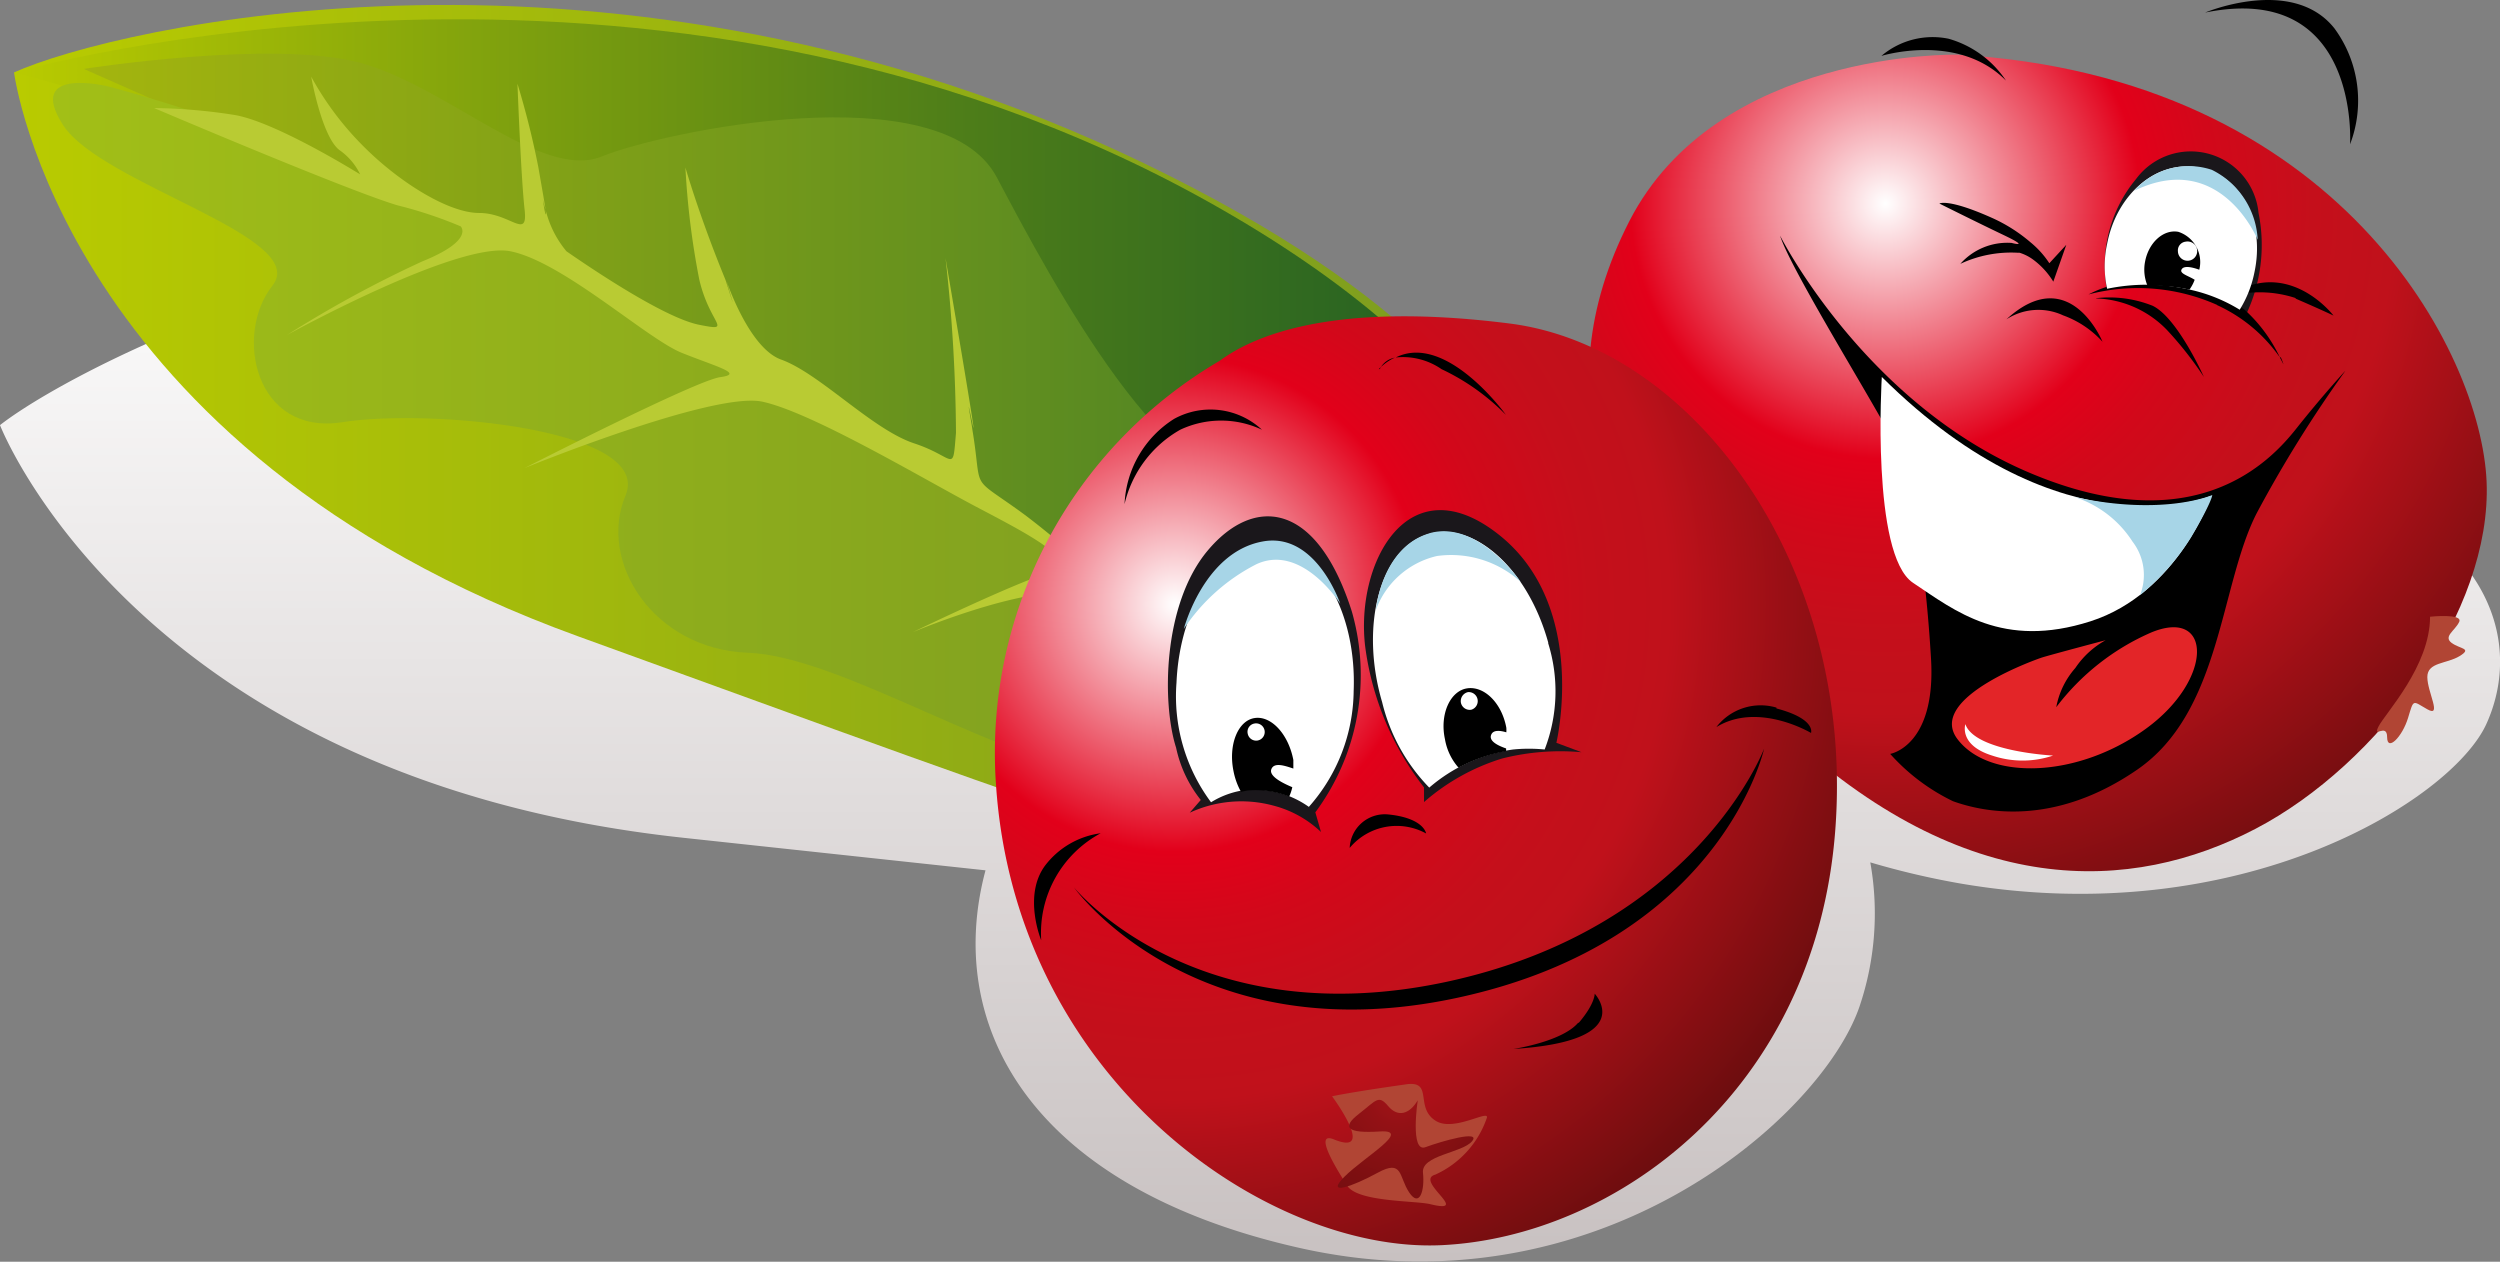 <svg xmlns="http://www.w3.org/2000/svg" xmlns:xlink="http://www.w3.org/1999/xlink" viewBox="0 0 119.38 60.25">
  <rect x="0" y="0" width="119.38" height="60.25" fill="#808080" stroke="none"/>
  <defs>
    <style>
      .cls-1, .cls-10, .cls-14, .cls-15, .cls-16, .cls-2, .cls-3, .cls-4, .cls-5, .cls-6, .cls-7, .cls-8, .cls-9 {
        fill-rule: evenodd;
      }

      .cls-1 {
        fill: url(#linear-gradient);
      }

      .cls-2 {
        fill: url(#linear-gradient-2);
      }

      .cls-3 {
        fill: url(#linear-gradient-3);
      }

      .cls-4 {
        fill: url(#linear-gradient-4);
      }

      .cls-5 {
        fill: url(#linear-gradient-5);
      }

      .cls-6 {
        fill: #b9cb33;
      }

      .cls-7 {
        fill: url(#radial-gradient);
      }

      .cls-8 {
        fill: #b14534;
      }

      .cls-9 {
        fill: url(#radial-gradient-2);
      }

      .cls-10 {
        fill: url(#radial-gradient-3);
      }

      .cls-11 {
        fill: #1a171b;
      }

      .cls-12, .cls-15 {
        fill: #fff;
      }

      .cls-13 {
        fill: #a7d5e7;
      }

      .cls-16 {
        fill: #e32528;
      }
    </style>
    <linearGradient id="linear-gradient" x1="59.69" y1="-32.03" x2="59.69" y2="18.25" gradientTransform="translate(0 42)" gradientUnits="userSpaceOnUse">
      <stop offset="0" stop-color="#fff"/>
      <stop offset="1" stop-color="#c8c1c1"/>
    </linearGradient>
    <linearGradient id="linear-gradient-2" x1="0.67" y1="-20.78" x2="74.16" y2="-20.78" gradientTransform="translate(0 42)" gradientUnits="userSpaceOnUse">
      <stop offset="0" stop-color="#b9cb00"/>
      <stop offset="1" stop-color="#789922"/>
    </linearGradient>
    <linearGradient id="linear-gradient-3" x1="0.67" y1="-21.34" x2="74.24" y2="-21.34" gradientTransform="translate(0 42)" gradientUnits="userSpaceOnUse">
      <stop offset="0" stop-color="#b9cb00"/>
      <stop offset="0.3" stop-color="#82a30d"/>
      <stop offset="0.62" stop-color="#4d7d19"/>
      <stop offset="0.87" stop-color="#2c6621"/>
      <stop offset="1" stop-color="#205d24"/>
    </linearGradient>
    <linearGradient id="linear-gradient-4" x1="4.01" y1="-20.54" x2="72.33" y2="-20.54" gradientTransform="translate(0 42)" gradientUnits="userSpaceOnUse">
      <stop offset="0" stop-color="#a4b50e"/>
      <stop offset="1" stop-color="#3c7929"/>
    </linearGradient>
    <linearGradient id="linear-gradient-5" x1="2.53" y1="-19.81" x2="65.31" y2="-19.81" gradientTransform="translate(0 42)" gradientUnits="userSpaceOnUse">
      <stop offset="0" stop-color="#a2bf17"/>
      <stop offset="1" stop-color="#789922"/>
    </linearGradient>
    <radialGradient id="radial-gradient" cx="90.03" cy="-32.27" r="39.26" gradientTransform="translate(0 42)" gradientUnits="userSpaceOnUse">
      <stop offset="0" stop-color="#fff"/>
      <stop offset="0.31" stop-color="#e2001a"/>
      <stop offset="0.4" stop-color="#d2081a"/>
      <stop offset="0.52" stop-color="#c50f1b"/>
      <stop offset="0.62" stop-color="#c0111b"/>
      <stop offset="0.94" stop-color="#6a0d0e"/>
    </radialGradient>
    <radialGradient id="radial-gradient-2" cx="56.11" cy="-13.14" r="38.1" xlink:href="#radial-gradient"/>
    <radialGradient id="radial-gradient-3" cx="66.76" cy="10.27" r="10.28" gradientTransform="translate(0 42)" gradientUnits="userSpaceOnUse">
      <stop offset="0" stop-color="#a21318"/>
      <stop offset="0.16" stop-color="#921115"/>
      <stop offset="0.43" stop-color="#7c0f11"/>
      <stop offset="0.7" stop-color="#6f0d0f"/>
      <stop offset="0.94" stop-color="#6a0d0e"/>
    </radialGradient>
  </defs>
  <g id="Шар_2" data-name="Шар 2">
    <g id="Vrstva_2" data-name="Vrstva 2">
      <g>
        <path class="cls-1" d="M110.88,22.55c-8.45-3.11-17.39-1.38-17.39-1.38s-9.2,1-13,6.66a9.12,9.12,0,0,0-1.07,2.11c-.56-.24-1.13-.46-1.69-.66-.57-5.54-4.48-13.48-24.23-17.66C25.86,5.75,4,17.17,0,20.3,0,20.3,6.52,37.17,32.58,40l14.48,1.56c-2,7.49,2.23,15.11,14.86,18C76.23,62.86,87,53.35,88.8,48.05a13.87,13.87,0,0,0,.51-6.87,38.42,38.42,0,0,0,4.25,1c13.46,2.33,23.53-4,25.17-7.61S119.33,25.67,110.88,22.55Z"/>
        <path class="cls-2" d="M54.72,7.84C29.26-4.47,5.26,1.37.67,3.46c0,0,2.3,18,26.92,26.92S61.52,42.93,66.2,42.07c5.29-1,5.42-2.79,6.46-6.34S80.18,20.16,54.72,7.84Z"/>
        <path class="cls-3" d="M57.85,9.72C31.14-5.3.67,3.46.67,3.46s11.81,2.8,31,12.4S70.58,40.4,70.58,40.4,84.56,24.75,57.85,9.72Z"/>
        <path class="cls-4" d="M72.29,29.34c-.33-5-7-7.18-11.69-6.18s-10.35-9.68-13-14.69-16-2.17-18.86-1S21.37,4.13,17.2,3,4,3.29,4,3.29,22.67,11.49,36.19,18,70.58,40.4,70.58,40.4,72.62,34.34,72.29,29.34Z"/>
        <path class="cls-5" d="M40.07,19.65C25.38,11.31,13.36,6.3,5.18,4.13c0,0-4-1-2.17,1.84s11.85,5.34,10,7.67-.84,7.18,3.34,6.52,14.85.33,13.52,3.5,1.33,7.34,5.84,7.51,12.19,5.34,17.7,6,7.17,4.18,11.18,3S54.76,28,40.07,19.65Z"/>
        <path class="cls-6" d="M58.27,35.68l.22-.09a19.09,19.09,0,0,0-3.06,1.26S56.1,36.51,58.27,35.68Zm10.56,3.41a.72.72,0,0,0,.2.1Zm-1.21-2.58c-.51-2.5,0-10,0-10s-.84,5.67-1,7.68,0,2.84-1,2.17-3.34-2.84-4.67-3.84-2-5-2-7.68-.16-5.68-.16-5.68-.5,6.85-.34,9.52.17,2-2,1.33-5.51-4-7.85-5.67-1.67-.84-2.17-3.84c0-.1-.38-2.13,0-.3s-1.28-7.88-1.28-7.88a78,78,0,0,1,.5,8.35c-.17,2,0,1.16-2,.5s-4.51-3.34-6.35-4-3-5.09-2.51-3.42-.1-.27-.16-.42C33.39,10.31,32.73,8,32.73,8a38,38,0,0,0,.66,5.34c.5,2.17,1.67,2.5,0,2.17S28.22,12.81,27.05,12a4.88,4.88,0,0,1-1-2c.05.32,0,.38-.09-.22s-.09-.37.09.22c-.07-.48-.27-1.58-.34-2a40.35,40.35,0,0,0-1-4s.17,4.51.34,6-.67.17-2.17.17S19,8.64,17.37,7a14.54,14.54,0,0,1-2.51-3.34s.5,2.84,1.34,3.5a3,3,0,0,1,1,1.17s-4-2.5-6-2.84a26.61,26.61,0,0,0-3.84-.33S16.7,9.14,19,9.81a20.24,20.24,0,0,1,3,1s.67.66-1.83,1.67A54.84,54.84,0,0,0,13.7,16s8.17-4.51,10.68-4,6.51,4.18,8.18,4.85,3,1,1.83,1.16-9.34,4.34-9.34,4.34,9-3.67,11.35-3.17,7.68,3.68,10.18,5,5.18,2.67,3.51,3.17-6.51,2.84-6.51,2.84,6.34-2.67,8.34-1.67S59.6,33,60.6,33.68s-.09,1.13-2.11,1.91c1.3-.39,2.72-.6,3.62-.08,1.76,1,5.78,3.1,6.72,3.58C68.53,38.89,68,38.29,67.62,36.51Z"/>
        <g>
          <path class="cls-7" d="M93.45,2.61S82,2.36,77.8,10.57s-1.42,16.05,7.31,24.26,16.69,7.83,22.59,4.75S119,29.18,118.74,23,111.68,3.64,93.45,2.61Z"/>
          <path class="cls-8" d="M117.07,30.7c-.41-.31.16-.58.36-1s-1.39-.25-1.39-.25c0,2.37-2.15,4.62-2.46,5.24s.41-.2.41.51.72,0,1-.92.2-.82.92-.41,0-.82,0-1.54.92-.62,1.54-1S117.48,31,117.07,30.7Z"/>
        </g>
        <g>
          <path class="cls-9" d="M72.1,15.45c-8.81-1.12-12.46.75-13.86,1.78A21.69,21.69,0,0,0,47.56,37.46c.94,14.14,13,22.38,21.26,22s17.88-7.3,18.82-19.85S80.9,16.58,72.1,15.45Z"/>
          <path class="cls-8" d="M68.54,56.09A4.61,4.61,0,0,0,71,53.38c.13-.42-1.54.66-2.41.16-1.09-.64-.07-2-1.52-1.75-2.62.37-3.46.56-3.46.56s2.15,2.9.09,2.06c-1.17-.48.57,2.1.66,2.25.57.74,3.2.67,3.93.84C70.32,58,67.51,56.38,68.54,56.09Z"/>
          <path class="cls-10" d="M68.07,54.78c-.75.28-.37-2.24-.37-2.24-.38.65-.94.84-1.41.28s-.56-.28-1.4.37-.57.94,1,.84-.75,1.22-1.69,2.16.38.47,1.59-.19,1,.19,1.5.94.75-.1.66-.94,1.87-.94,2.34-1.5S68.82,54.5,68.07,54.78Z"/>
        </g>
        <g>
          <path class="cls-11" d="M68,38.3a10.22,10.22,0,0,1,3.73-2.08,11.31,11.31,0,0,1,3.79-.3l-1.2-.45s1.56-6.53-2.75-9.94-6.86,1.33-6.38,5.34A13.88,13.88,0,0,0,68,37.6Z"/>
          <path class="cls-11" d="M56.81,38.81a5.86,5.86,0,0,1,4-.34,5.17,5.17,0,0,1,2.27,1.26l-.27-.94a11,11,0,0,0,1.74-9.6c-1.7-5.33-4.71-5.49-6.88-2.9s-2.18,7.33-1.51,9.41a6,6,0,0,0,1.18,2.5Z"/>
          <g>
            <path class="cls-12" d="M60.69,26c-2.33-.1-4.35,2.86-4.51,6.6a8.47,8.47,0,0,0,1.65,5.71,4.13,4.13,0,0,1,1.67-.59,4.48,4.48,0,0,1,3,.81A8.45,8.45,0,0,0,64.64,33C64.79,29.25,63,26.14,60.69,26Zm13.24,4.68c-1-3.61-3.66-5.91-5.86-5.13S64.94,29.92,66,33.53a8.82,8.82,0,0,0,2.25,4.08,7.81,7.81,0,0,1,4-1.82,7.65,7.65,0,0,1,1.51,0A7.71,7.71,0,0,0,73.93,30.72Z"/>
            <path class="cls-13" d="M60.28,25.86c-2.8.52-3.75,4.17-3.75,4.17A9.16,9.16,0,0,1,60,26.94c2.17-1,4,1.89,4,1.89S62.84,25.37,60.28,25.86Zm8-.4c-2.31.66-2.58,3.67-2.58,3.67a4.08,4.08,0,0,1,2.92-2.58,4.94,4.94,0,0,1,4,1.24S70.58,24.81,68.27,25.46Z"/>
            <path d="M61.76,36.7c0-.14,0-.28,0-.41-.24-1.25-1.07-2.13-1.86-2s-1.25,1.28-1,2.52a3.32,3.32,0,0,0,.36,1l.3-.06a4.34,4.34,0,0,1,2,.29,2.16,2.16,0,0,0,.15-.45c-.45-.19-1.13-.52-1-.86S61.34,36.56,61.76,36.7Zm-1.7-1.34a.41.41,0,0,1-.48-.33.4.4,0,0,1,.32-.48.41.41,0,0,1,.16.81Zm11.15-.28c.09-.22.39-.21.72-.11a1.46,1.46,0,0,0,0-.22c-.22-1.19-1.06-2-1.87-1.88S68.74,34.11,69,35.3a2.75,2.75,0,0,0,.65,1.36,7.48,7.48,0,0,1,2.27-.79l0-.13C71.51,35.6,71.08,35.38,71.21,35.08Zm-.95-1.19a.43.43,0,0,1-.5-.34.44.44,0,0,1,.34-.5.43.43,0,0,1,.16.84Z"/>
            <path class="cls-14" d="M66.28,38.89a1.68,1.68,0,0,0-1.83,1.6,2.92,2.92,0,0,1,3.65-.69S68,39.06,66.28,38.89Z"/>
            <path class="cls-14" d="M56.07,20a5.07,5.07,0,0,0-2.37,4.07,5.52,5.52,0,0,1,2.66-3.55,4.58,4.58,0,0,1,3.9,0A3.61,3.61,0,0,0,56.07,20Z"/>
            <path d="M68.84,17.63a10.64,10.64,0,0,1,3.07,2.18s-2.84-3.95-5.26-2.74A3.25,3.25,0,0,1,68.84,17.63Zm-3,0a2.36,2.36,0,0,1,.76-.55A1,1,0,0,0,65.89,17.62ZM69,46.9c-12,2.54-17.72-4.53-17.72-4.53s5.73,8,18.34,5.27S84.24,35.75,84.24,35.75,81,44.35,69,46.9Zm6.36,1.94c-.78.91-3.09,1.25-3.09,1.25,6-.38,3.88-2.64,3.88-2.64S76.17,47.93,75.39,48.84ZM52.56,39.79a4,4,0,0,0-2.66,1.55c-1.06,1.44-.18,3.56-.18,3.56A5.4,5.4,0,0,1,52.56,39.79Zm32.27-6a2.67,2.67,0,0,0-2.87.93c2-1.23,4.52.28,4.52.28S86.73,34.33,84.83,33.83Z"/>
          </g>
        </g>
        <g>
          <path class="cls-11" d="M100.6,13.78A6.45,6.45,0,0,1,102,8.55a3.25,3.25,0,0,1,5.85,1.62,7.74,7.74,0,0,1-.6,4.86,13.78,13.78,0,0,0-3.32-1.17A11.5,11.5,0,0,0,100.6,13.78Z"/>
          <g>
            <path d="M96.88,22.56C89,19.21,85,11.25,85,11.25c.5,1.59,4.36,7.79,5.36,9.72s1.6,6.29,1.85,10.48S90.26,36,90.26,36a9.63,9.63,0,0,0,3,2.26c1.42.51,4.78,1.26,8.8-1.51s3.94-8.8,5.7-12.24A60.16,60.16,0,0,1,112,17.7s-1.09,1.18-2.35,2.77S104.77,25.92,96.88,22.56ZM92.61,9.72s1.76.88,3.08,1.51.37.37.37.37a3,3,0,0,0-2.45,1,5.72,5.72,0,0,1,2.76-.53l.07,0a2.17,2.17,0,0,1,.61.3,3.7,3.7,0,0,1,1,1.08l.62-1.76-.81.88a4.38,4.38,0,0,0-.9-1,7.58,7.58,0,0,0-1.87-1.18C93,9.46,92.61,9.72,92.61,9.72Zm3.2,5.53a2.8,2.8,0,0,1,2.71-.19,4.7,4.7,0,0,1,1.88,1.26S98.83,12.48,95.81,15.25Zm4.28-1a4.92,4.92,0,0,1,3.39,1.51A17,17,0,0,1,105.24,18s-1.26-2.83-2.45-3.4A5.57,5.57,0,0,0,100.09,14.24Zm5.78.32a7.39,7.39,0,0,1,3,2.5,7.23,7.23,0,0,0-1.72-2.31c-.88-.57-4.4-2.27-7.42-.7A9.3,9.3,0,0,1,105.87,14.56Zm3,2.5.17.33A2.38,2.38,0,0,0,108.91,17.06Zm.73-2.82c1.45.63,1.83.82,1.83.82s-2.2-2.89-5.1-.88A5.48,5.48,0,0,1,109.64,14.24ZM95.79,3.85a4.9,4.9,0,0,0-2.74-2,3.78,3.78,0,0,0-3.21.82S93.51,1.53,95.79,3.85Zm15.68-2.5c-2-2.51-6.17-.75-6.17-.75,7.42-1.51,6.92,6.29,6.92,6.29A5.83,5.83,0,0,0,111.47,1.35Z"/>
            <path class="cls-15" d="M89.86,18s-.52,8.49,1.49,9.83,4.28,3.18,8.47,1.84,5.78-6,5.78-6S98.59,26.67,89.86,18Z"/>
            <path class="cls-12" d="M105,8c-2-.38-3.92,1.25-4.38,3.64a5,5,0,0,0,0,2.15,9.17,9.17,0,0,1,3.75,0,7.65,7.65,0,0,1,2.58,1,5.33,5.33,0,0,0,.7-1.77C108.18,10.59,107,8.35,105,8Z"/>
            <path class="cls-13" d="M105.62,8.11a3.48,3.48,0,0,0-3.71,1c4.13-2,5.9,2.34,5.9,2.34A3.94,3.94,0,0,0,105.62,8.11ZM99.05,23.73a5.16,5.16,0,0,1,2.78,2.13,2.61,2.61,0,0,1,.36,2.56,11.08,11.08,0,0,0,2.45-2.78c1-1.7,1-2,1-2S103.31,24.66,99.05,23.73Z"/>
            <path d="M104.21,12.82c.14-.13.48-.06.81.06a1.52,1.52,0,0,0-1-1.81c-.71-.13-1.42.51-1.59,1.43a2,2,0,0,0,.12,1.15,7.85,7.85,0,0,1,2,.18h0a1.92,1.92,0,0,0,.25-.47C104.47,13.15,104,13.05,104.21,12.82ZM104,12a.42.42,0,0,1,.37-.46A.46.46,0,1,1,104,12Z"/>
            <path class="cls-16" d="M102.73,30.2a11.39,11.39,0,0,0-4.54,3.57,3.91,3.91,0,0,1,.91-1.87,4.19,4.19,0,0,1,1.45-1.33s-2.72.72-3.08.84c0,0-5.51,1.88-4,3.88s5.75,1.87,9-.49S105.64,29,102.73,30.2Z"/>
            <path class="cls-15" d="M93.85,34.58s-.33,1,1.28,1.5a4.56,4.56,0,0,0,2.91,0S94.3,35.89,93.85,34.58Z"/>
          </g>
        </g>
      </g>
    </g>
  </g>
</svg>
